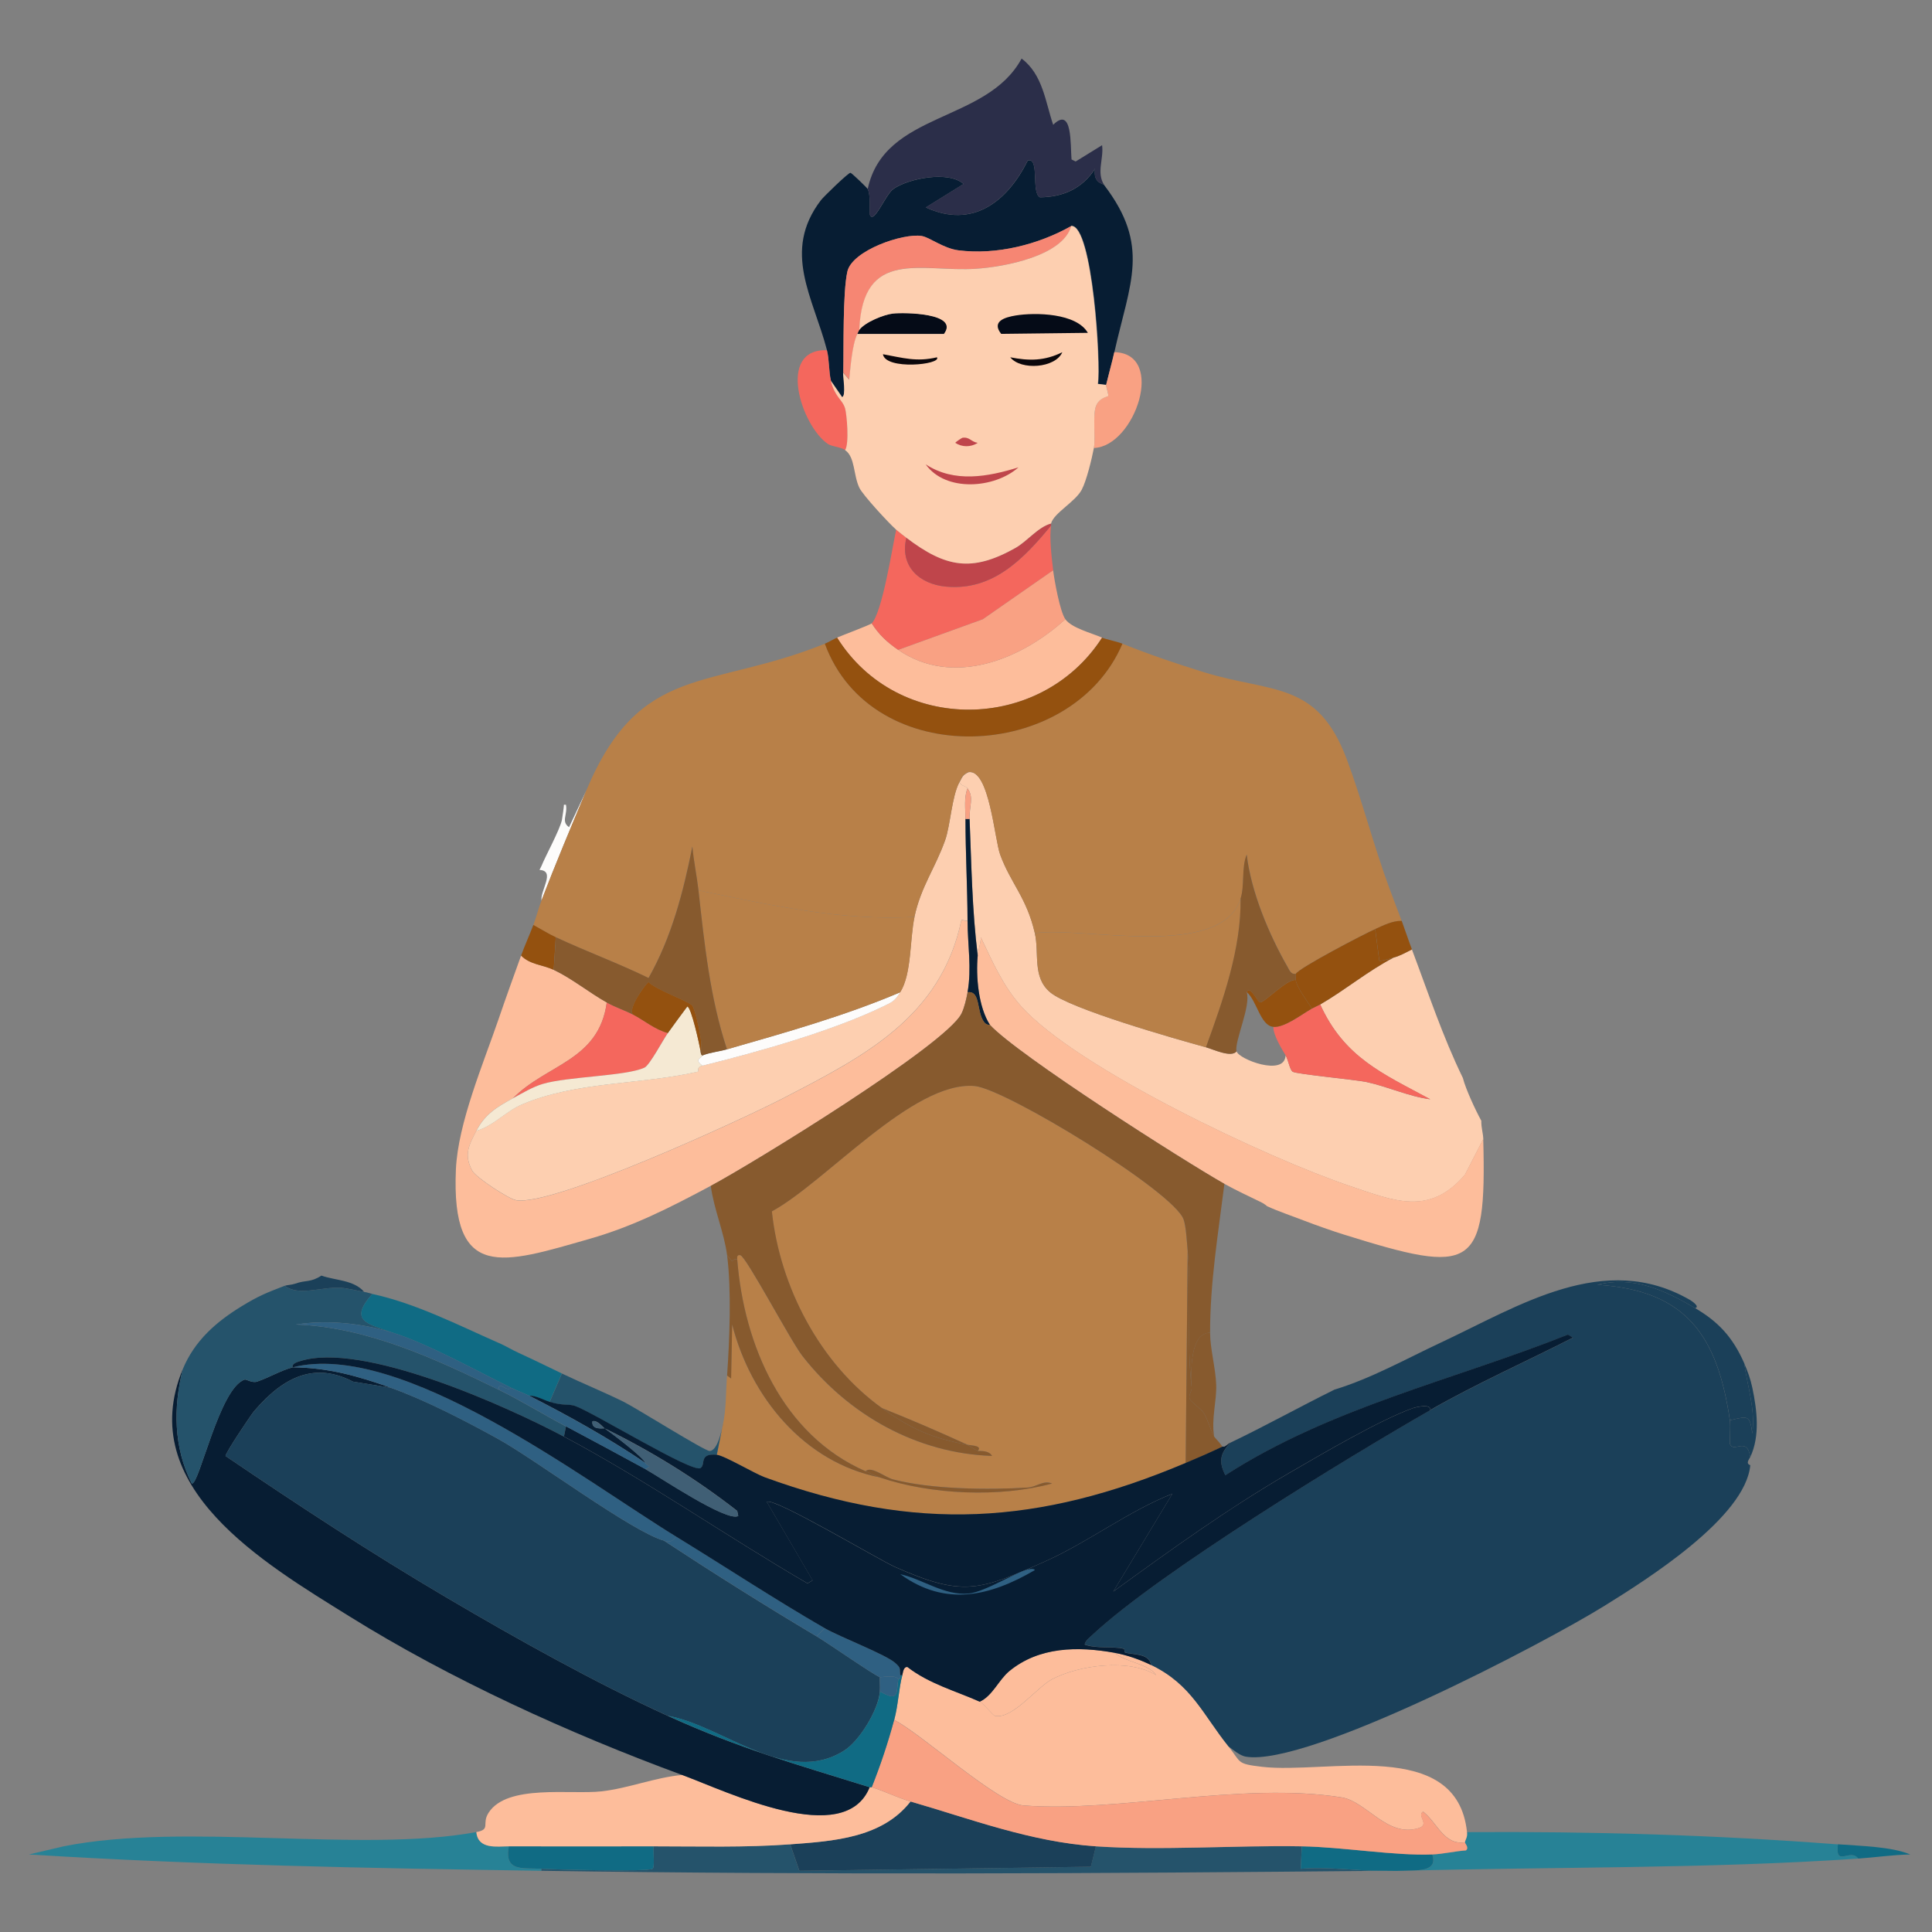 <svg width="30" height="30" viewBox="0 0 32 32" fill="none" xmlns="http://www.w3.org/2000/svg">
<rect x="0" y="0" width="32" height="32" fill="#808080" stroke="none"/>
<path d="M7.888 30.345C7.916 30.638 8.233 30.581 8.429 30.581C8.348 31.009 8.657 30.934 8.969 30.953V30.986C6.139 30.944 3.304 30.892 0.479 30.716L1.053 30.581C3.075 30.178 5.98 30.697 7.889 30.345H7.888Z" fill="#278296"/>
<path d="M30.442 30.548C30.393 30.942 30.643 30.605 30.779 30.784C28.267 30.955 25.733 30.918 23.217 30.987C23.464 30.976 23.823 31.015 23.724 30.717C23.898 30.71 24.103 30.662 24.281 30.65C24.339 30.601 24.259 30.534 24.264 30.515C24.276 30.458 24.307 30.438 24.298 30.346C26.341 30.332 28.404 30.392 30.442 30.549L30.442 30.548Z" fill="#278296"/>
<path d="M13.088 30.548L13.239 30.986L18.067 30.919L18.151 30.581C19.242 30.655 20.451 30.562 21.561 30.581L21.545 30.953C21.997 30.913 22.464 30.991 22.912 30.986C18.266 31.032 13.614 31.056 8.968 30.986V30.953C9.178 30.966 10.733 31.006 10.809 30.953C10.85 30.924 10.813 30.652 10.825 30.581C11.579 30.581 12.336 30.603 13.088 30.548Z" fill="#25536B"/>
<path d="M23.723 30.716C23.823 31.014 23.464 30.975 23.216 30.986C23.116 30.991 23.014 30.985 22.913 30.986C22.465 30.991 21.998 30.913 21.545 30.953L21.562 30.581C22.258 30.594 23.092 30.741 23.723 30.716Z" fill="#106B84"/>
<path d="M30.779 30.784C30.644 30.604 30.393 30.942 30.442 30.547C30.824 30.576 31.335 30.586 31.64 30.716C31.352 30.721 31.066 30.764 30.779 30.784Z" fill="#106B84"/>
<path d="M18.152 30.581L18.068 30.919L13.24 30.986L13.089 30.548C13.798 30.495 14.609 30.445 15.081 29.839C16.075 30.127 17.112 30.511 18.154 30.581H18.152Z" fill="#1B4059"/>
<path d="M10.826 30.581C10.814 30.652 10.85 30.924 10.809 30.953C10.734 31.006 9.179 30.966 8.969 30.953C8.656 30.934 8.349 31.008 8.428 30.581C9.217 30.583 10.025 30.581 10.825 30.581H10.826Z" fill="#106B84"/>
<path d="M18.288 3.065C19.058 4.073 18.717 4.676 18.457 5.834C18.417 6.012 18.364 6.195 18.322 6.374L18.188 6.357C18.24 6.049 18.101 3.731 17.749 3.741C17.201 4.051 16.51 4.227 15.875 4.146C15.625 4.114 15.402 3.932 15.267 3.909C14.963 3.857 14.112 4.15 14.035 4.5C13.957 4.85 13.976 5.764 13.967 6.171C13.966 6.246 14.02 6.558 13.95 6.576L13.764 6.306C13.727 6.16 13.738 5.958 13.697 5.799C13.47 4.927 12.948 4.167 13.596 3.317C13.642 3.257 14.052 2.859 14.086 2.862C14.106 2.863 14.365 3.114 14.373 3.132C14.422 3.241 14.401 3.434 14.407 3.554C14.47 3.731 14.666 3.224 14.795 3.132C15.044 2.955 15.713 2.823 15.96 3.048L15.335 3.436C16.11 3.793 16.684 3.34 17.023 2.66C17.225 2.598 17.075 3.197 17.226 3.268C17.609 3.265 17.929 3.121 18.138 2.795C18.102 3.036 18.267 3.035 18.29 3.066L18.288 3.065Z" fill="#071D33"/>
<path d="M11.299 29.399C12.059 29.679 13.992 30.626 14.406 29.602C14.416 29.605 14.429 29.6 14.439 29.602C14.656 29.67 14.87 29.777 15.081 29.839C14.609 30.445 13.798 30.495 13.089 30.548C12.337 30.603 11.581 30.581 10.827 30.581C10.027 30.581 9.219 30.583 8.43 30.581C8.234 30.581 7.918 30.638 7.89 30.345C8.137 30.299 7.972 30.21 8.093 30.024C8.401 29.546 9.451 29.728 9.967 29.67C10.418 29.618 10.847 29.44 11.3 29.399H11.299Z" fill="#FDBD9B"/>
<path d="M18.288 3.065C18.265 3.035 18.1 3.035 18.136 2.794C17.929 3.12 17.607 3.264 17.225 3.267C17.074 3.197 17.224 2.597 17.022 2.659C16.681 3.34 16.108 3.793 15.334 3.435L15.959 3.047C15.713 2.822 15.042 2.954 14.793 3.131C14.664 3.224 14.469 3.73 14.405 3.553C14.4 3.432 14.42 3.24 14.372 3.131C14.646 1.839 16.34 2.044 16.921 0.97C17.273 1.235 17.314 1.686 17.444 2.067C17.767 1.747 17.727 2.408 17.748 2.641L17.816 2.675L18.254 2.405C18.284 2.632 18.157 2.858 18.288 3.063V3.065Z" fill="#2B2E49"/>
<path d="M13.695 5.8C13.737 5.959 13.725 6.16 13.763 6.307C13.836 6.589 13.954 6.611 13.999 6.762C14.027 6.852 14.072 7.349 13.999 7.454C13.923 7.402 13.779 7.398 13.712 7.353C13.271 7.051 12.86 5.777 13.695 5.8Z" fill="#F4675D"/>
<path d="M9.712 13.093C9.461 13.69 9.199 14.313 8.969 14.916C8.946 14.75 9.206 14.421 8.936 14.409C8.946 14.384 8.959 14.367 8.969 14.342C9.032 14.184 9.269 13.752 9.307 13.583C9.312 13.557 9.344 13.342 9.34 13.329H9.374C9.404 13.502 9.288 13.602 9.425 13.701L9.712 13.093Z" fill="#FDFCFB"/>
<path d="M19.064 27.576C19.735 27.899 19.918 28.39 20.347 28.926C20.565 29.199 20.476 29.213 20.904 29.264C21.968 29.389 24.132 28.767 24.298 30.344C24.307 30.436 24.276 30.455 24.264 30.513C23.918 30.568 23.802 30.183 23.572 30.006C23.461 30.068 23.686 30.217 23.505 30.277C22.983 30.447 22.634 29.836 22.222 29.77C20.576 29.507 18.515 30.024 16.955 29.904C16.528 29.872 15.262 28.715 14.811 28.487C14.877 28.246 14.888 27.954 14.946 27.744C14.958 27.702 14.963 27.604 15.03 27.61C15.389 27.888 15.827 28.005 16.229 28.184C16.288 28.21 16.441 28.412 16.482 28.42C16.772 28.48 17.175 27.944 17.427 27.813C17.88 27.576 18.701 27.469 19.149 27.745C19.017 27.551 18.646 27.536 18.457 27.374C18.671 27.412 18.869 27.483 19.065 27.577L19.064 27.576Z" fill="#FDBD9B"/>
<path d="M24.264 30.513C24.26 30.532 24.338 30.6 24.281 30.648C24.103 30.66 23.897 30.709 23.723 30.715C23.092 30.739 22.258 30.593 21.562 30.581C20.453 30.561 19.244 30.654 18.152 30.581C17.06 30.507 16.074 30.125 15.079 29.838C14.869 29.777 14.654 29.669 14.438 29.602C14.584 29.232 14.704 28.872 14.809 28.488C15.259 28.716 16.526 29.873 16.953 29.905C18.513 30.025 20.574 29.508 22.22 29.771C22.632 29.836 22.981 30.448 23.503 30.277C23.684 30.219 23.459 30.07 23.57 30.007C23.8 30.184 23.916 30.569 24.262 30.514L24.264 30.513Z" fill="#F9A183"/>
<path d="M18.456 27.374C18.645 27.536 19.016 27.551 19.148 27.745C18.699 27.469 17.878 27.577 17.426 27.813C17.174 27.944 16.771 28.48 16.481 28.42C16.441 28.412 16.287 28.211 16.227 28.184C16.441 28.086 16.54 27.823 16.718 27.677C17.21 27.272 17.854 27.265 18.456 27.373V27.374Z" fill="#FDBD9B"/>
<path d="M16.025 15.253C16.026 15.649 16.096 16.038 16.025 16.435C16.006 16.543 15.972 16.693 15.924 16.789C15.662 17.311 12.452 19.28 11.771 19.642C11.091 20.005 10.482 20.315 9.763 20.52C8.331 20.93 7.471 21.233 7.551 19.372C7.585 18.602 8.006 17.616 8.26 16.874C8.371 16.548 8.509 16.165 8.631 15.827C8.775 15.977 8.996 15.98 9.172 16.064C9.478 16.21 9.755 16.438 10.05 16.604C9.919 17.571 9.052 17.625 8.496 18.191C8.228 18.337 8.031 18.454 7.889 18.732C7.769 18.965 7.678 19.123 7.821 19.39C7.883 19.506 8.426 19.858 8.547 19.88C9.15 19.989 12.272 18.553 12.97 18.192C14.304 17.502 15.588 16.851 15.924 15.238L16.025 15.255V15.253Z" fill="#FDBD9B"/>
<path d="M18.253 10.561C17.239 12.137 14.87 12.167 13.864 10.561C13.946 10.524 14.415 10.35 14.438 10.324C14.559 10.513 14.692 10.636 14.877 10.763C15.779 11.383 16.909 10.927 17.645 10.256C17.747 10.4 18.077 10.485 18.253 10.56V10.561Z" fill="#FDBD9B"/>
<path d="M17.41 8.703C17.378 8.889 17.419 9.249 17.444 9.446L16.278 10.257L14.877 10.764C14.693 10.637 14.56 10.514 14.439 10.325C14.616 10.133 14.78 9.063 14.844 8.772C14.893 8.815 14.96 8.867 15.013 8.906C14.898 9.376 15.225 9.676 15.671 9.717C16.451 9.788 16.958 9.252 17.41 8.704V8.703Z" fill="#F4675D"/>
<path d="M17.646 10.257C16.91 10.927 15.781 11.383 14.877 10.764L16.278 10.257L17.443 9.446C17.465 9.619 17.556 10.129 17.646 10.257Z" fill="#F9A183"/>
<path d="M17.41 8.67C17.407 8.68 17.412 8.692 17.41 8.703C16.958 9.251 16.451 9.787 15.671 9.716C15.225 9.676 14.898 9.376 15.013 8.905C15.664 9.398 16.098 9.481 16.82 9.075C17.017 8.963 17.195 8.727 17.411 8.67H17.41Z" fill="#BF454B"/>
<path d="M18.118 7.42C18.149 7.262 18.094 6.881 18.152 6.728C18.21 6.576 18.346 6.574 18.355 6.559C18.367 6.539 18.316 6.397 18.321 6.373C18.364 6.195 18.416 6.012 18.456 5.833C19.323 5.851 18.797 7.398 18.118 7.42V7.42Z" fill="#F9A183"/>
<path d="M17.14 15.456C17.217 15.793 17.094 16.183 17.393 16.435C17.72 16.712 19.481 17.211 19.976 17.347C20.093 17.379 20.397 17.526 20.483 17.414C20.51 17.54 21.278 17.84 21.293 17.481C21.342 17.563 21.361 17.718 21.411 17.752C21.472 17.791 22.445 17.883 22.627 17.921C22.983 17.996 23.328 18.161 23.69 18.208C22.9 17.782 22.267 17.516 21.867 16.638C22.278 16.399 22.657 16.082 23.082 15.862C23.193 15.831 23.285 15.777 23.386 15.727C23.655 16.44 23.896 17.17 24.23 17.855C24.274 18.033 24.44 18.391 24.535 18.563C24.533 18.684 24.565 18.766 24.568 18.867L24.264 19.458C23.675 20.149 23.088 19.89 22.357 19.644C21.007 19.19 17.82 17.692 16.904 16.657C16.61 16.325 16.434 15.921 16.246 15.525C16.245 15.622 16.203 15.737 16.195 15.829C16.101 15.079 16.091 14.322 16.06 13.567C16.051 13.348 16.137 13.214 16.027 13.06C15.993 13.013 15.924 13.025 15.892 12.959C15.938 12.873 15.944 12.836 16.044 12.79C16.387 12.739 16.473 13.9 16.567 14.157C16.738 14.627 17.006 14.869 17.141 15.457L17.14 15.456Z" fill="#FDCFB0"/>
<path d="M16.025 13.058C15.963 13.205 15.991 13.406 15.991 13.565C15.991 14.129 16.023 14.689 16.025 15.253L15.924 15.236C15.588 16.849 14.303 17.5 12.97 18.19C12.272 18.551 9.15 19.988 8.547 19.878C8.425 19.856 7.883 19.504 7.821 19.388C7.678 19.122 7.769 18.964 7.889 18.73C8.175 18.648 8.37 18.409 8.648 18.291C9.545 17.909 10.608 17.967 11.551 17.751C11.591 17.741 11.516 17.679 11.636 17.65C12.539 17.428 13.783 17.077 14.623 16.671C14.779 16.595 14.816 16.585 14.91 16.434C15.102 16.128 15.066 15.561 15.147 15.185C15.253 14.687 15.487 14.385 15.654 13.919C15.743 13.669 15.763 13.193 15.89 12.956C15.922 13.023 15.991 13.011 16.025 13.057V13.058Z" fill="#FDCFB0"/>
<path d="M24.567 18.865C24.627 21.053 24.384 21.111 22.271 20.452C22.073 20.391 21.791 20.291 21.596 20.216C21.402 20.141 21.165 20.061 20.988 19.979C20.983 19.976 20.949 19.942 20.887 19.912C20.687 19.814 20.473 19.716 20.28 19.608C19.605 19.227 16.855 17.473 16.397 16.975C16.205 16.678 16.162 16.174 16.194 15.826C16.203 15.735 16.244 15.62 16.245 15.522C16.433 15.918 16.609 16.321 16.903 16.654C17.819 17.689 21.006 19.187 22.356 19.642C23.087 19.888 23.674 20.146 24.263 19.455L24.567 18.864V18.865Z" fill="#FDBD9B"/>
<path d="M17.747 3.741C17.607 4.241 16.636 4.418 16.177 4.45C15.271 4.512 14.294 4.091 14.236 5.462C14.225 5.477 14.212 5.511 14.202 5.53C14.116 5.716 14.091 6.078 14.068 6.289L13.967 6.171C13.976 5.764 13.957 4.855 14.034 4.5C14.112 4.145 14.963 3.857 15.267 3.909C15.401 3.932 15.625 4.114 15.874 4.146C16.509 4.226 17.2 4.051 17.748 3.741H17.747Z" fill="#F68673"/>
<path d="M14.203 5.53C14.212 5.51 14.225 5.477 14.236 5.462C14.329 5.335 14.642 5.209 14.794 5.192C14.97 5.172 15.901 5.179 15.638 5.53H14.204H14.203Z" fill="#050B17"/>
<path d="M18.321 6.374C18.316 6.397 18.367 6.54 18.355 6.56C18.347 6.574 18.208 6.582 18.152 6.729C18.096 6.877 18.149 7.263 18.118 7.421C18.084 7.598 17.997 7.961 17.916 8.113C17.809 8.313 17.451 8.5 17.409 8.671C17.193 8.728 17.015 8.965 16.818 9.076C16.096 9.482 15.662 9.4 15.011 8.906C14.959 8.866 14.892 8.815 14.842 8.772C14.727 8.671 14.294 8.204 14.234 8.08C14.132 7.867 14.165 7.569 13.997 7.455C14.07 7.35 14.024 6.853 13.997 6.763C13.951 6.612 13.834 6.589 13.761 6.308L13.947 6.578C14.016 6.56 13.962 6.248 13.964 6.173L14.065 6.291C14.088 6.079 14.112 5.718 14.199 5.532H15.634C15.897 5.181 14.966 5.174 14.789 5.194C14.638 5.211 14.325 5.337 14.232 5.464C14.29 4.093 15.267 4.514 16.173 4.451C16.632 4.42 17.603 4.242 17.743 3.743C18.095 3.732 18.234 6.051 18.182 6.359L18.317 6.376L18.321 6.374Z" fill="#FDCFB0"/>
<path d="M16.819 5.226C17.152 5.171 17.831 5.186 18.018 5.513L16.583 5.53C16.415 5.32 16.651 5.254 16.82 5.226H16.819Z" fill="#050B17"/>
<path d="M15.332 7.691C15.809 8.002 16.363 7.897 16.869 7.741C16.475 8.091 15.664 8.156 15.332 7.691Z" fill="#BF454B"/>
<path d="M14.624 5.867C14.955 5.927 15.18 5.998 15.519 5.918C15.601 6.04 14.667 6.134 14.624 5.867Z" fill="#0B070B"/>
<path d="M17.595 5.834C17.482 6.098 16.908 6.139 16.733 5.918C17.046 5.979 17.301 5.979 17.595 5.834Z" fill="#0B070B"/>
<path d="M15.941 7.251C16.059 7.233 16.085 7.319 16.194 7.335C16.077 7.411 15.931 7.407 15.823 7.335C15.822 7.325 15.931 7.252 15.941 7.251Z" fill="#BF454B"/>
<path d="M16.059 13.565C16.09 14.32 16.1 15.077 16.194 15.827C16.162 16.174 16.205 16.679 16.397 16.976C16.393 16.972 16.34 16.987 16.296 16.925C16.172 16.75 16.243 16.408 16.026 16.435C16.097 16.038 16.027 15.649 16.026 15.253C16.024 14.689 15.991 14.128 15.992 13.565H16.059Z" fill="#071D33"/>
<path d="M10.488 16.806C10.675 16.905 10.848 17.052 11.062 17.11C10.981 17.223 10.76 17.644 10.675 17.684C10.373 17.826 9.404 17.829 8.987 17.955C8.819 18.005 8.65 18.108 8.497 18.191C9.052 17.625 9.919 17.571 10.05 16.604C10.188 16.683 10.35 16.733 10.488 16.807V16.806Z" fill="#F4675D"/>
<path d="M11.603 17.414C11.614 17.497 11.637 17.478 11.637 17.481C11.639 17.515 11.477 17.543 11.637 17.651C11.517 17.68 11.591 17.743 11.553 17.752C10.609 17.968 9.546 17.91 8.649 18.292C8.371 18.411 8.176 18.649 7.89 18.731C8.032 18.454 8.229 18.337 8.497 18.19C8.65 18.107 8.82 18.004 8.987 17.954C9.405 17.829 10.374 17.825 10.675 17.683C10.761 17.643 10.983 17.222 11.063 17.109C11.169 16.962 11.275 16.815 11.384 16.671C11.449 16.671 11.591 17.325 11.604 17.413L11.603 17.414Z" fill="#F5E9D3"/>
<path d="M21.867 16.637C22.266 17.515 22.9 17.781 23.691 18.207C23.328 18.16 22.983 17.995 22.627 17.92C22.446 17.882 21.472 17.791 21.412 17.751C21.36 17.718 21.342 17.562 21.294 17.48C21.224 17.364 21.089 17.145 21.091 17.008C21.275 17.027 21.574 16.791 21.732 16.704C21.774 16.681 21.836 16.655 21.867 16.637Z" fill="#F4675D"/>
<path d="M16.059 13.565H15.992C15.992 13.406 15.964 13.205 16.026 13.058C16.136 13.213 16.05 13.346 16.059 13.565Z" fill="#F9A183"/>
<path d="M11.637 17.651C11.477 17.543 11.638 17.515 11.637 17.481C11.766 17.43 11.911 17.418 12.041 17.38C13.006 17.103 13.99 16.827 14.911 16.435C14.817 16.586 14.78 16.596 14.624 16.672C13.784 17.078 12.54 17.429 11.637 17.651Z" fill="#FDFCFB"/>
<path d="M13.662 10.662C14.437 12.777 17.748 12.642 18.59 10.662C19.058 10.848 19.46 10.985 19.941 11.134C21.06 11.48 21.816 11.271 22.304 12.568C22.559 13.246 22.748 13.997 23.013 14.713C23.079 14.893 23.149 15.073 23.216 15.253C23.057 15.251 22.916 15.327 22.777 15.388C22.599 15.465 21.515 16.03 21.46 16.13C21.382 16.141 21.357 16.067 21.326 16.012C21.019 15.476 20.724 14.773 20.651 14.155C20.561 14.374 20.62 14.663 20.55 14.881C20.221 15.902 17.957 15.342 17.139 15.455C17.005 14.867 16.737 14.625 16.565 14.155C16.471 13.897 16.386 12.737 16.041 12.788C15.941 12.834 15.936 12.87 15.89 12.957C15.764 13.194 15.742 13.67 15.653 13.92C15.487 14.386 15.253 14.688 15.146 15.186C13.945 15.259 12.74 14.988 11.568 14.747C11.542 14.51 11.488 14.261 11.467 14.021C11.316 14.777 11.122 15.526 10.741 16.199C10.24 15.954 9.71 15.76 9.205 15.524C9.079 15.465 8.956 15.387 8.834 15.321C8.883 15.19 8.918 15.048 8.968 14.916C9.198 14.314 9.461 13.69 9.711 13.093C10.602 10.969 11.742 11.438 13.661 10.662H13.662Z" fill="#B88048"/>
<path d="M19.671 20.723L19.638 24.234C17.206 25.259 15.171 25.386 12.665 24.471C12.492 24.407 12.001 24.112 11.873 24.099L11.974 23.592C12.03 23.343 12.023 23.038 12.041 22.782L12.108 22.832L12.125 21.937C12.433 23.14 13.32 24.226 14.573 24.47C15.422 24.759 16.559 24.806 17.426 24.571C17.279 24.51 17.168 24.63 17.021 24.638C16.366 24.678 15.424 24.667 14.793 24.503C14.663 24.47 14.425 24.272 14.338 24.369C12.962 23.769 12.321 22.279 12.21 20.857C12.215 20.857 12.188 20.775 12.261 20.79C12.357 20.809 13.094 22.21 13.29 22.461C14.055 23.438 15.182 24.072 16.43 24.115C16.376 24.013 16.207 24.037 16.194 24.031C16.273 23.944 16.099 23.944 16.024 23.93C15.558 23.717 15.082 23.511 14.607 23.322C13.581 22.587 12.914 21.311 12.783 20.064C13.673 19.581 15.123 17.898 16.142 17.988C16.654 18.033 19.45 19.741 19.603 20.2C19.645 20.325 19.657 20.578 19.671 20.724L19.671 20.723Z" fill="#B88048"/>
<path d="M16.397 16.976C16.855 17.474 19.605 19.228 20.28 19.609C20.177 20.43 20.042 21.242 20.043 22.074C19.708 22.078 19.724 22.713 19.739 22.985C19.648 22.243 19.739 21.465 19.672 20.723C19.659 20.578 19.647 20.325 19.605 20.2C19.451 19.742 16.655 18.033 16.144 17.988C15.124 17.898 13.674 19.582 12.785 20.064C12.916 21.311 13.582 22.587 14.608 23.322C15.1 23.675 15.451 23.823 16.026 23.93C16.05 23.941 16.131 24.003 16.195 24.031C16.208 24.037 16.377 24.013 16.432 24.115C15.184 24.072 14.056 23.437 13.292 22.461C13.095 22.21 12.358 20.808 12.262 20.79C12.189 20.776 12.215 20.857 12.211 20.857C12.17 20.855 12.153 20.853 12.127 20.891L12.043 20.79C11.995 20.417 11.822 20.022 11.773 19.642C12.454 19.279 15.664 17.31 15.926 16.788C15.973 16.692 16.008 16.542 16.027 16.434C16.244 16.406 16.172 16.748 16.297 16.924C16.341 16.986 16.394 16.971 16.398 16.975L16.397 16.976Z" fill="#875A2E"/>
<path d="M18.253 10.561C18.334 10.595 18.49 10.621 18.591 10.662C17.749 12.642 14.437 12.777 13.662 10.662C13.729 10.634 13.798 10.59 13.865 10.561C14.87 12.167 17.24 12.137 18.255 10.561H18.253Z" fill="#94510F"/>
<path d="M12.211 20.858C12.322 22.28 12.963 23.77 14.338 24.369C14.417 24.403 14.493 24.443 14.575 24.471C13.322 24.226 12.434 23.141 12.127 21.938L12.11 22.833L12.043 22.783C12.084 22.19 12.117 21.373 12.043 20.791L12.127 20.892C12.152 20.854 12.171 20.856 12.211 20.858Z" fill="#875A2E"/>
<path d="M9.205 15.523L9.171 16.064C8.996 15.981 8.775 15.978 8.631 15.827C8.693 15.656 8.77 15.489 8.834 15.32C8.956 15.386 9.08 15.464 9.205 15.523Z" fill="#94510F"/>
<path d="M15.148 15.186C15.068 15.562 15.103 16.129 14.911 16.435C13.99 16.827 13.006 17.103 12.042 17.38C11.759 16.526 11.668 15.636 11.569 14.747C12.742 14.988 13.946 15.26 15.148 15.186Z" fill="#B88048"/>
<path d="M19.976 17.347C19.481 17.211 17.72 16.712 17.393 16.435C17.095 16.183 17.217 15.793 17.14 15.456C17.957 15.343 20.221 15.904 20.55 14.882C20.561 15.717 20.258 16.57 19.976 17.347Z" fill="#B88048"/>
<path d="M11.569 14.747C11.668 15.636 11.759 16.526 12.041 17.38C11.91 17.418 11.765 17.43 11.636 17.481C11.636 17.478 11.614 17.496 11.602 17.414C11.664 17.312 11.505 16.692 11.468 16.655C11.387 16.575 10.868 16.396 10.742 16.267C10.711 16.273 10.379 16.719 10.489 16.807C10.35 16.734 10.188 16.683 10.05 16.604C9.755 16.439 9.479 16.21 9.172 16.064L9.206 15.523C9.71 15.759 10.24 15.953 10.742 16.198C11.123 15.526 11.318 14.776 11.468 14.021C11.489 14.261 11.542 14.51 11.569 14.746V14.747Z" fill="#875A2E"/>
<path d="M21.46 16.131C21.46 16.131 21.46 16.227 21.46 16.232C21.319 16.209 20.936 16.613 20.869 16.603C20.829 16.598 20.697 16.307 20.65 16.434C20.721 16.665 20.445 17.246 20.48 17.413C20.394 17.524 20.09 17.378 19.974 17.346C20.256 16.569 20.559 15.717 20.548 14.881C20.618 14.663 20.559 14.374 20.649 14.155C20.722 14.773 21.017 15.476 21.324 16.012C21.356 16.067 21.38 16.141 21.459 16.13L21.46 16.131Z" fill="#875A2E"/>
<path d="M23.081 15.861C22.656 16.082 22.278 16.399 21.866 16.637C21.835 16.655 21.773 16.681 21.731 16.704C21.658 16.595 21.479 16.353 21.461 16.232C21.461 16.227 21.458 16.135 21.461 16.131C21.516 16.031 22.6 15.466 22.777 15.389L22.845 15.912C22.863 15.928 23.044 15.872 23.081 15.862V15.861Z" fill="#94510F"/>
<path d="M23.217 15.253C23.274 15.408 23.328 15.573 23.386 15.725C23.286 15.776 23.193 15.83 23.082 15.86C23.045 15.87 22.864 15.926 22.846 15.91L22.778 15.387C22.918 15.326 23.058 15.25 23.217 15.252V15.253Z" fill="#94510F"/>
<path d="M19.672 20.723C19.74 21.464 19.648 22.242 19.739 22.985C19.743 23.046 19.684 23.092 19.706 23.171C19.717 23.21 19.908 23.347 19.942 23.407C20.012 23.534 20.049 23.679 20.111 23.795C20.123 23.816 20.226 23.917 20.246 23.965C20.031 24.067 19.857 24.142 19.638 24.235L19.672 20.724V20.723Z" fill="#875A2E"/>
<path d="M14.574 24.471C14.493 24.442 14.416 24.403 14.337 24.369C14.426 24.273 14.663 24.471 14.793 24.504C15.424 24.669 16.366 24.679 17.021 24.639C17.169 24.63 17.279 24.511 17.426 24.572C16.559 24.807 15.423 24.759 14.573 24.471H14.574Z" fill="#875A2E"/>
<path d="M16.025 23.93C15.449 23.823 15.099 23.675 14.607 23.322C15.083 23.511 15.559 23.716 16.025 23.93Z" fill="#875A2E"/>
<path d="M16.195 24.032C16.131 24.003 16.049 23.941 16.025 23.93C16.1 23.944 16.275 23.944 16.195 24.032Z" fill="#875A2E"/>
<path d="M20.043 22.073C20.043 22.34 20.134 22.656 20.144 22.934C20.154 23.212 20.061 23.492 20.11 23.795C20.049 23.679 20.012 23.534 19.941 23.407C19.908 23.347 19.716 23.211 19.704 23.171C19.683 23.092 19.742 23.046 19.738 22.985C19.723 22.712 19.707 22.077 20.042 22.073H20.043Z" fill="#875A2E"/>
<path d="M11.603 17.414C11.591 17.325 11.448 16.672 11.383 16.672C11.274 16.816 11.168 16.963 11.062 17.11C10.847 17.053 10.676 16.905 10.488 16.806C10.378 16.718 10.711 16.272 10.742 16.266C10.868 16.395 11.387 16.574 11.467 16.654C11.506 16.691 11.664 17.311 11.602 17.413L11.603 17.414Z" fill="#94510F"/>
<path d="M21.461 16.232C21.479 16.353 21.658 16.595 21.731 16.704C21.573 16.791 21.274 17.027 21.089 17.008C20.874 16.987 20.816 16.57 20.651 16.434C20.698 16.307 20.83 16.598 20.871 16.603C20.937 16.613 21.32 16.209 21.462 16.232H21.461Z" fill="#94510F"/>
<path d="M28.078 21.668C27.577 21.372 27.056 21.128 26.458 21.28C27.952 21.372 28.449 22.152 28.652 23.525C28.667 23.623 28.646 23.895 28.652 23.913C28.712 24.079 28.936 23.779 28.99 24.133C28.974 24.168 28.907 24.239 28.99 24.268C28.912 25.134 27.273 26.164 26.576 26.597C25.572 27.221 21.665 29.265 20.635 29.096C20.538 29.08 20.426 28.984 20.348 28.926C19.918 28.39 19.736 27.899 19.065 27.576C19.038 27.384 18.781 27.407 18.643 27.373C18.615 27.367 18.637 27.312 18.609 27.306C18.433 27.264 18.164 27.309 17.968 27.238C17.97 27.178 18.059 27.109 18.102 27.069C19.209 26.041 22.297 24.153 23.69 23.356C24.453 22.919 25.276 22.554 26.053 22.157L25.969 22.107C24.074 22.863 22.042 23.311 20.296 24.436C20.173 24.194 20.222 24.067 20.38 23.895C20.957 23.619 21.526 23.302 22.102 23.017C22.713 22.831 23.287 22.508 23.857 22.241C25.163 21.63 26.572 20.71 27.993 21.532C28.002 21.537 28.168 21.642 28.077 21.667L28.078 21.668Z" fill="#1B4059"/>
<path d="M4.85 22.647C5.431 22.652 5.932 22.792 6.471 22.985L5.846 22.884C5.236 22.567 4.717 22.775 4.208 23.374C4.148 23.446 3.729 24.073 3.736 24.116C4.935 24.929 6.151 25.728 7.399 26.462C8.566 27.149 9.839 27.861 11.062 28.421C12.245 28.961 13.183 29.221 14.404 29.602C13.991 30.627 12.058 29.679 11.298 29.399C9.439 28.716 7.457 27.814 5.778 26.766C4.381 25.896 2.22 24.632 3.026 22.681C2.87 23.312 2.873 23.977 3.177 24.572C3.299 24.605 3.636 22.978 4.055 22.85C4.077 22.843 4.178 22.911 4.258 22.884C4.463 22.814 4.652 22.698 4.849 22.647H4.85Z" fill="#071D33"/>
<path d="M6.032 21.398C6.092 21.408 6.125 21.422 6.167 21.431C5.766 21.885 6.092 21.924 6.505 22.073C5.998 21.918 5.427 21.856 4.901 21.938C6.084 21.982 7.214 22.507 8.26 23.018C8.64 23.204 9 23.428 9.374 23.626L9.34 23.795C8.384 23.288 6.002 22.214 4.967 22.546C4.934 22.557 4.825 22.588 4.849 22.647C4.652 22.698 4.463 22.814 4.258 22.884C4.178 22.911 4.078 22.843 4.056 22.85C3.637 22.979 3.299 24.606 3.177 24.572C2.873 23.977 2.871 23.312 3.026 22.681C3.222 22.206 3.58 21.894 4.005 21.634C4.287 21.462 4.407 21.416 4.714 21.297C4.951 21.474 5.32 21.311 5.642 21.33C5.753 21.337 5.915 21.378 6.031 21.398H6.032Z" fill="#25536B"/>
<path d="M8.26 22.242C8.373 22.292 8.482 22.359 8.597 22.411C8.834 22.519 9.071 22.637 9.306 22.749L9.103 23.221C8.996 23.189 8.875 23.114 8.766 23.12C8.67 23.072 8.56 23.033 8.462 22.985C7.911 22.714 7.064 22.246 6.504 22.074C6.091 21.925 5.765 21.886 6.166 21.432C6.883 21.586 7.59 21.948 8.259 22.243L8.26 22.242Z" fill="#106B84"/>
<path d="M11.973 23.592L11.872 24.099C11.568 24.067 11.694 24.261 11.602 24.319C11.467 24.405 9.827 23.396 9.526 23.289C9.42 23.251 9.326 23.29 9.104 23.222L9.307 22.75C9.646 22.912 10.002 23.056 10.337 23.222C10.538 23.322 11.673 24.036 11.755 24.033C11.886 24.027 11.951 23.698 11.974 23.594L11.973 23.592Z" fill="#25536B"/>
<path d="M29.024 22.985C29.102 23.353 29.154 23.785 28.99 24.133C28.936 23.779 28.712 24.079 28.653 23.913C28.646 23.894 28.668 23.623 28.653 23.525C28.956 23.452 28.983 23.436 29.024 23.745C29.075 23.338 28.944 22.972 28.889 22.58C28.947 22.712 28.994 22.842 29.024 22.985Z" fill="#1B4059"/>
<path d="M23.69 23.356C23.709 23.236 23.429 23.313 23.403 23.322C22.848 23.52 21.881 24.09 21.343 24.402C20.335 24.988 19.381 25.677 18.44 26.36L19.419 24.74C18.692 25.028 18.029 25.538 17.326 25.854C16.217 26.351 15.946 26.449 14.828 25.954C14.554 25.833 12.825 24.797 12.7 24.874L13.46 26.174L13.375 26.225C12.022 25.437 10.723 24.529 9.341 23.793L9.375 23.624C9.813 23.857 10.255 24.095 10.692 24.333C10.912 24.454 12.038 25.214 12.228 25.109L12.211 25.025C11.527 24.492 10.798 24.04 10.016 23.658C9.99 23.645 9.894 23.514 9.813 23.54C9.79 23.697 10.005 23.65 10.016 23.658C10.146 23.751 10.642 24.123 10.692 24.232C10.076 23.816 9.428 23.454 8.767 23.118C8.877 23.112 8.997 23.186 9.105 23.219C9.327 23.288 9.42 23.249 9.526 23.287C9.828 23.393 11.467 24.402 11.602 24.316C11.694 24.258 11.568 24.066 11.873 24.096C12.001 24.11 12.493 24.404 12.666 24.468C15.171 25.383 17.206 25.257 19.638 24.231C19.857 24.139 20.031 24.063 20.246 23.961C20.255 23.956 20.27 23.965 20.279 23.961C20.32 23.942 20.341 23.912 20.38 23.893C20.222 24.066 20.173 24.192 20.296 24.434C22.041 23.309 24.074 22.86 25.969 22.105L26.053 22.155C25.276 22.552 24.452 22.917 23.69 23.354V23.356Z" fill="#071D33"/>
<path d="M28.079 21.668C28.461 21.892 28.701 22.149 28.89 22.58C28.944 22.971 29.076 23.338 29.024 23.745C28.983 23.436 28.956 23.452 28.653 23.525C28.45 22.152 27.953 21.372 26.459 21.28C27.057 21.127 27.578 21.373 28.079 21.668Z" fill="#1B4059"/>
<path d="M6.471 22.985C7.046 23.19 7.705 23.532 8.243 23.829C8.871 24.175 10.463 25.368 10.995 25.517C11.827 26.063 12.671 26.595 13.527 27.104C13.733 27.226 14.456 27.733 14.573 27.779C14.57 27.857 14.579 27.938 14.573 28.015C14.552 28.319 14.235 28.836 13.982 28.995C13.03 29.597 11.979 28.582 11.062 28.42C9.839 27.861 8.565 27.148 7.399 26.462C6.151 25.728 4.934 24.928 3.736 24.116C3.73 24.072 4.148 23.445 4.209 23.374C4.717 22.776 5.236 22.567 5.846 22.884L6.471 22.985Z" fill="#1B4059"/>
<path d="M11.198 25.45C11.133 25.536 11.1 25.547 10.995 25.517C10.464 25.368 8.872 24.175 8.243 23.829C7.705 23.534 7.045 23.191 6.471 22.985C5.932 22.792 5.431 22.652 4.85 22.647C6.646 22.19 9.67 24.514 11.198 25.45Z" fill="#2F6082"/>
<path d="M14.81 28.488C14.706 28.873 14.586 29.232 14.439 29.602C14.429 29.599 14.416 29.604 14.406 29.602C13.183 29.22 12.246 28.961 11.063 28.419C11.98 28.581 13.032 29.596 13.984 28.994C14.235 28.834 14.553 28.318 14.575 28.015C14.898 28.201 14.843 28.034 14.879 27.812C14.879 27.808 14.92 27.826 14.912 27.744H14.946C14.888 27.954 14.877 28.245 14.811 28.487L14.81 28.488Z" fill="#106B84"/>
<path d="M6.505 22.073C7.065 22.245 7.912 22.713 8.463 22.985C8.393 23.072 8.255 22.851 8.26 23.018C7.215 22.507 6.084 21.981 4.901 21.938C5.428 21.857 5.998 21.918 6.505 22.073Z" fill="#2F6082"/>
<path d="M8.462 22.985C8.561 23.033 8.671 23.072 8.766 23.119C9.428 23.456 10.075 23.818 10.691 24.233C10.717 24.289 10.818 24.267 10.691 24.334C10.254 24.096 9.813 23.858 9.374 23.625C9.001 23.427 8.641 23.204 8.26 23.017C8.254 22.85 8.392 23.071 8.463 22.984L8.462 22.985Z" fill="#2F6082"/>
<path d="M6.032 21.398C5.917 21.378 5.755 21.337 5.644 21.33C5.322 21.311 4.953 21.474 4.716 21.297C4.746 21.285 4.837 21.28 4.885 21.263C5.074 21.195 5.138 21.248 5.324 21.128C5.548 21.209 5.864 21.198 6.032 21.399V21.398Z" fill="#1B4059"/>
<path d="M13.662 26.968L13.527 27.103C12.672 26.594 11.827 26.062 10.995 25.516C11.1 25.545 11.133 25.535 11.198 25.449C12.019 25.951 12.829 26.487 13.663 26.968H13.662Z" fill="#2F6082"/>
<path d="M14.911 27.745C14.919 27.827 14.879 27.809 14.878 27.813C14.843 27.733 14.588 27.785 14.574 27.779C14.456 27.733 13.733 27.226 13.527 27.104L13.662 26.969C13.913 27.114 14.667 27.401 14.827 27.543C14.925 27.631 14.9 27.628 14.911 27.746V27.745Z" fill="#2F6082"/>
<path d="M9.341 23.795C10.723 24.53 12.022 25.439 13.375 26.227L13.459 26.176L12.7 24.876C12.825 24.8 14.553 25.836 14.827 25.956C15.944 26.45 16.216 26.353 17.326 25.855C18.03 25.539 18.691 25.029 19.418 24.742L18.439 26.362C19.38 25.679 20.335 24.989 21.343 24.404C21.881 24.092 22.847 23.522 23.402 23.324C23.428 23.315 23.709 23.238 23.689 23.358C22.297 24.155 19.208 26.043 18.102 27.071C18.059 27.111 17.968 27.179 17.967 27.24C18.163 27.311 18.432 27.265 18.608 27.308C18.637 27.314 18.614 27.368 18.642 27.375C18.781 27.409 19.037 27.386 19.064 27.578C18.869 27.484 18.67 27.414 18.456 27.375C17.853 27.267 17.21 27.274 16.718 27.679C16.541 27.825 16.442 28.087 16.228 28.186C15.826 28.007 15.389 27.89 15.029 27.611C14.962 27.606 14.956 27.704 14.945 27.746H14.911C14.9 27.628 14.925 27.631 14.827 27.543C14.668 27.401 13.913 27.114 13.662 26.969C12.828 26.488 12.019 25.953 11.197 25.45C9.67 24.514 6.646 22.191 4.849 22.647C4.825 22.588 4.933 22.556 4.967 22.546C6 22.214 8.384 23.288 9.34 23.795H9.341Z" fill="#071D33"/>
<path d="M17.055 25.989C17.081 25.986 17.133 25.981 17.14 26.006C16.402 26.436 15.664 26.62 14.911 26.073C15.29 26.159 15.639 26.43 16.043 26.394C16.319 26.37 16.882 26.005 17.055 25.989Z" fill="#2F6082"/>
<path d="M10.69 24.335C10.818 24.268 10.716 24.29 10.69 24.234C10.641 24.125 10.144 23.753 10.015 23.66C10.797 24.043 11.525 24.494 12.21 25.027L12.227 25.111C12.037 25.215 10.911 24.456 10.69 24.335Z" fill="#405F75"/>
<path d="M10.015 23.66C10.005 23.652 9.789 23.698 9.812 23.542C9.892 23.516 9.989 23.648 10.015 23.66Z" fill="#405F75"/>
<path d="M14.878 27.813C14.842 28.035 14.898 28.202 14.574 28.015C14.579 27.938 14.57 27.858 14.574 27.779C14.588 27.785 14.843 27.733 14.878 27.813Z" fill="#2F6082"/>
</svg>
